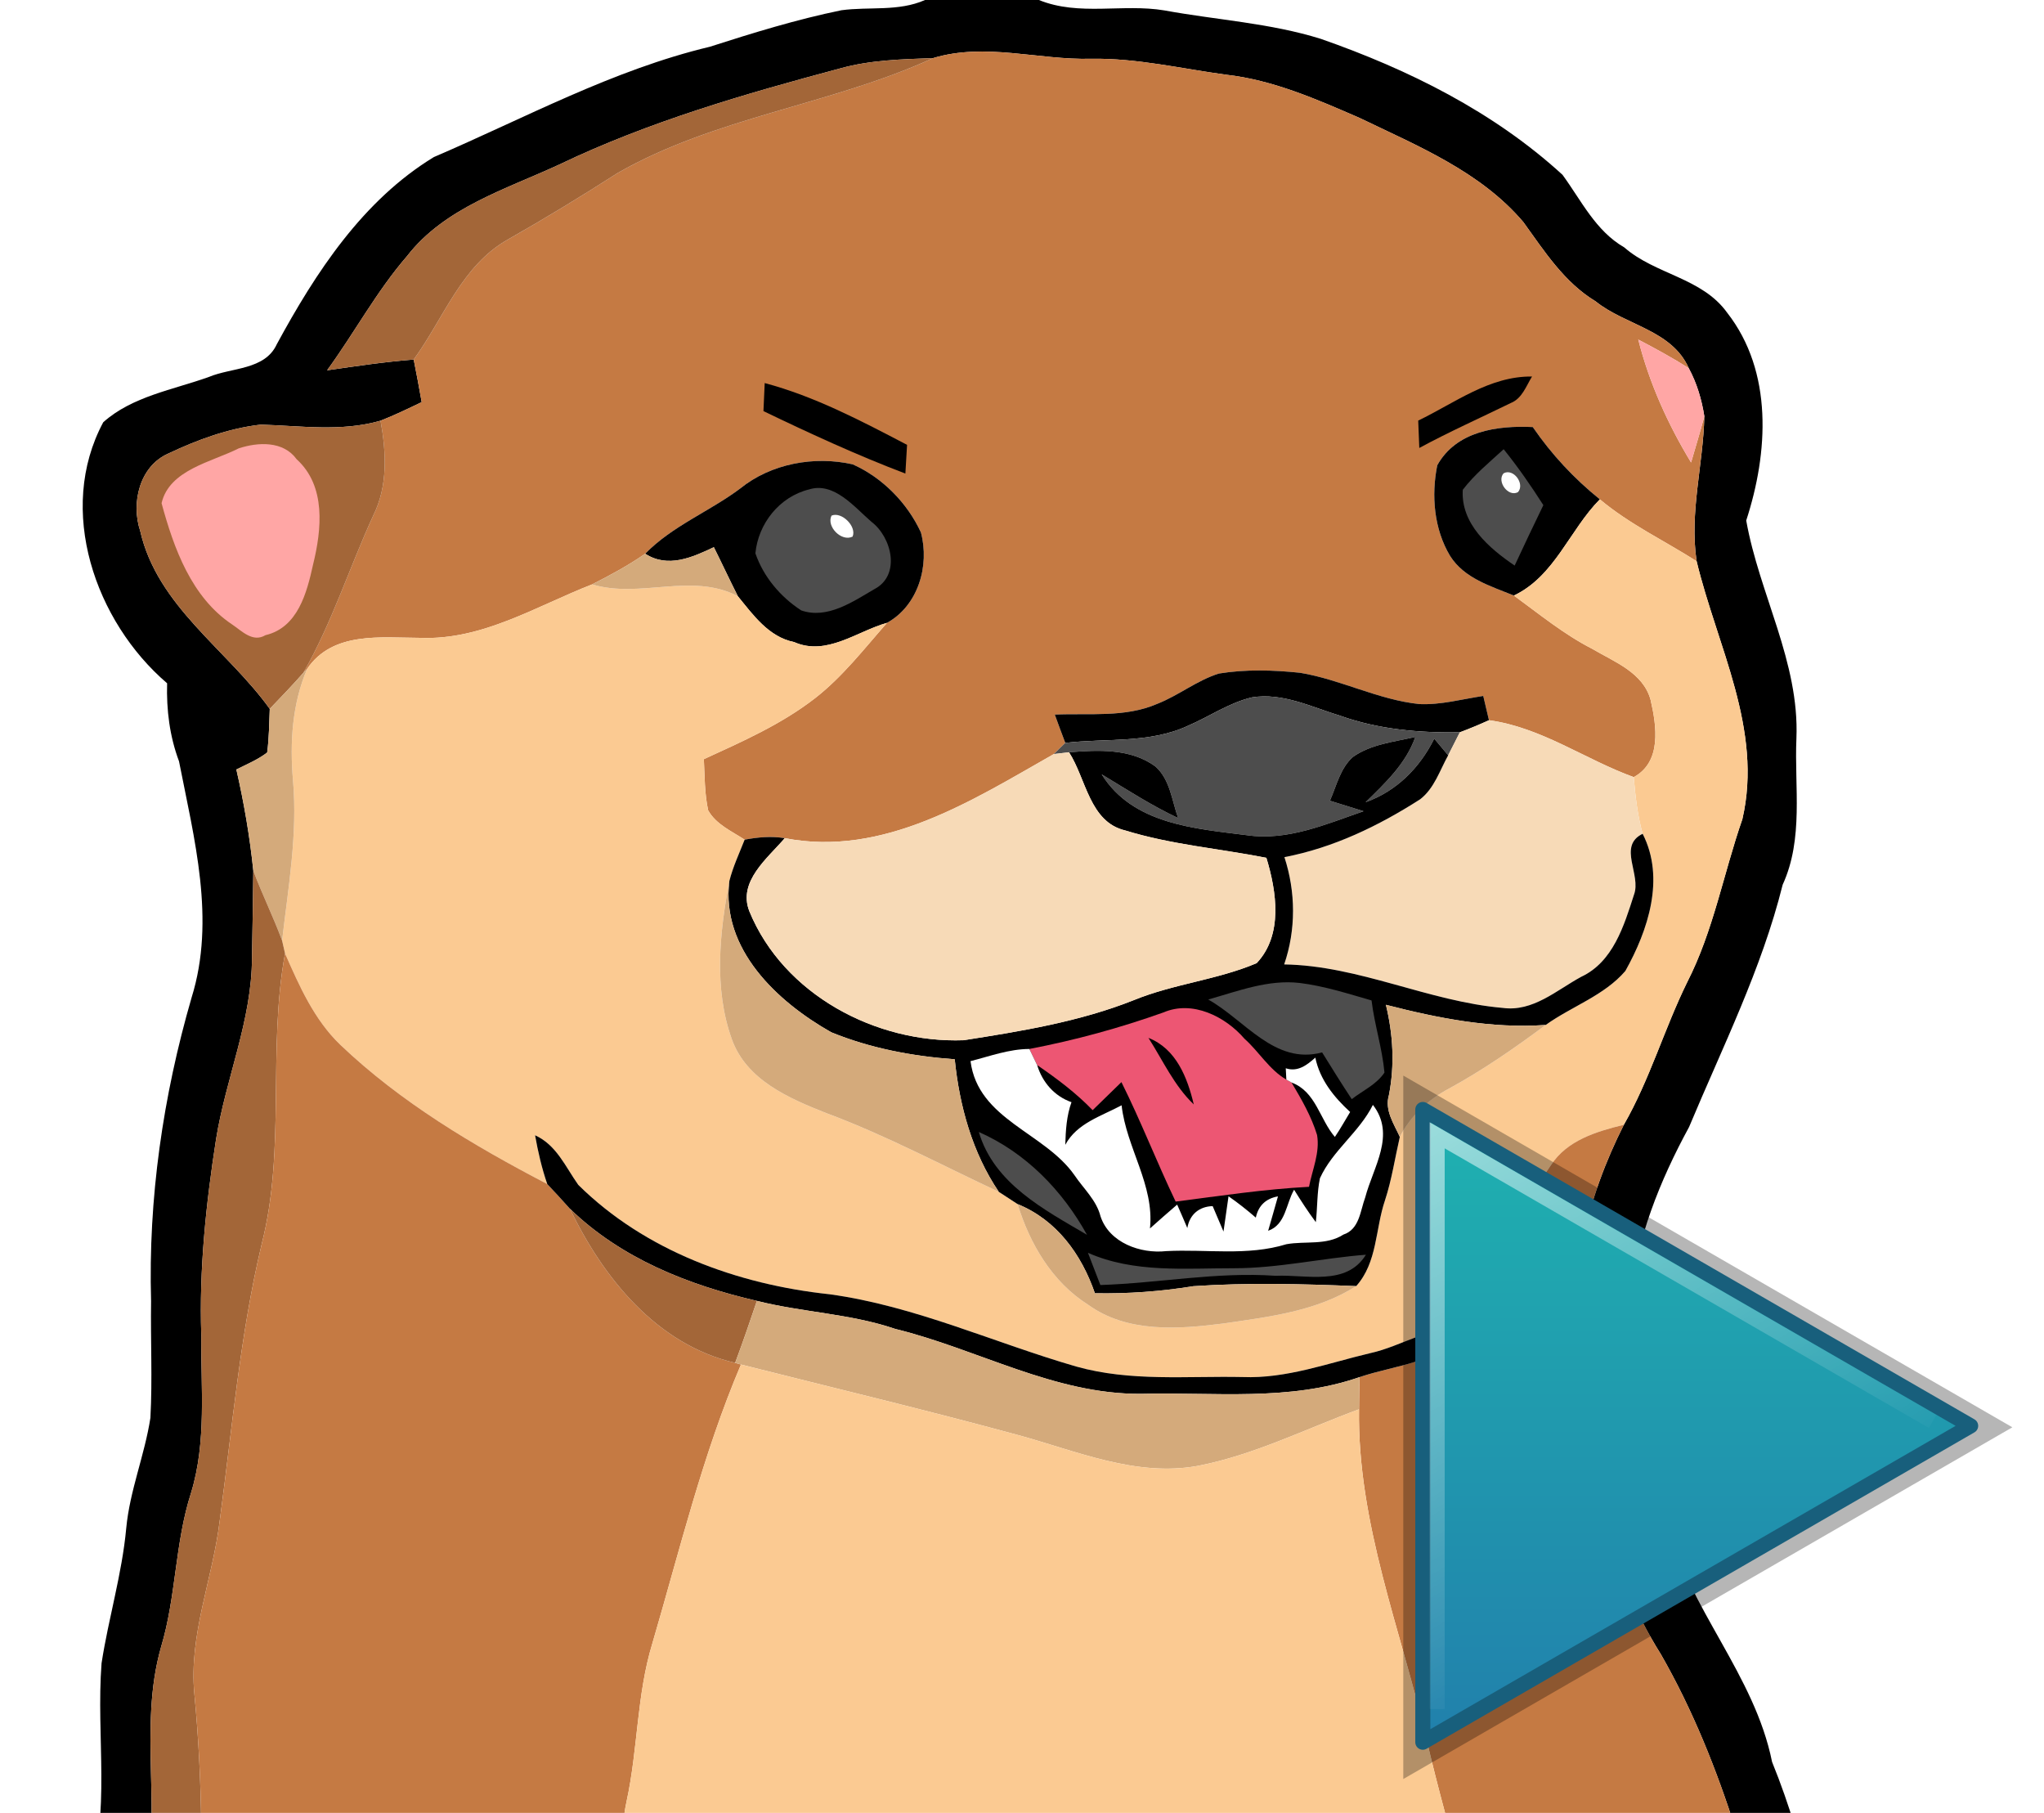 <?xml version="1.0" encoding="UTF-8" standalone="no"?>
<svg
   xmlns:dc="http://purl.org/dc/elements/1.1/"
   xmlns:cc="http://creativecommons.org/ns#"
   xmlns:rdf="http://www.w3.org/1999/02/22-rdf-syntax-ns#"
   xmlns:svg="http://www.w3.org/2000/svg"
   xmlns="http://www.w3.org/2000/svg"
   xmlns:xlink="http://www.w3.org/1999/xlink"
   xmlns:sodipodi="http://sodipodi.sourceforge.net/DTD/sodipodi-0.dtd"
   xmlns:inkscape="http://www.inkscape.org/namespaces/inkscape"
   width="304.41"
   height="269.934"
   viewBox="0 0 243.528 215.947"
   version="1.1"
   id="svg3115"
   inkscape:version="0.48.4 r"
   sodipodi:docname="Otter_cropped.svg"
   inkscape:export-filename="E:\Downloads\Otter2.png"
   inkscape:export-xdpi="163.74091"
   inkscape:export-ydpi="163.74091">
  <defs
     id="defs3203">
    <clipPath
       clipPathUnits="userSpaceOnUse"
       id="clipPath3074">
      <rect
         style="fill:#0000ff;fill-rule:evenodd;stroke:#000000;stroke-width:0.831px;stroke-linecap:butt;stroke-linejoin:miter;stroke-opacity:1"
         id="rect3076"
         width="238.506"
         height="222.026"
         x="-6.164"
         y="-6.079" />
    </clipPath>
    <filter
       inkscape:collect="always"
       id="filter3731"
       color-interpolation-filters="sRGB">
      <feGaussianBlur
         inkscape:collect="always"
         stdDeviation="0.827"
         id="feGaussianBlur3733" />
    </filter>
    <linearGradient
       id="linearGradient3600">
      <stop
         style="stop-color:#1fb2b0;stop-opacity:1;"
         offset="0"
         id="stop3602" />
      <stop
         style="stop-color:#2180ac;stop-opacity:1;"
         offset="1"
         id="stop3604" />
    </linearGradient>
    <linearGradient
       inkscape:collect="always"
       xlink:href="#linearGradient3632"
       id="linearGradient3050"
       gradientUnits="userSpaceOnUse"
       gradientTransform="matrix(2.01,0,0,2.01,409.818,109.543)"
       x1="6.483"
       y1="4.543"
       x2="25.364"
       y2="35.228" />
    <linearGradient
       id="linearGradient3632">
      <stop
         style="stop-color:#ffffff;stop-opacity:0.549;"
         offset="0"
         id="stop3634" />
      <stop
         style="stop-color:#ffffff;stop-opacity:0;"
         offset="1"
         id="stop3636" />
    </linearGradient>
    <linearGradient
       inkscape:collect="always"
       xlink:href="#linearGradient3600"
       id="linearGradient3477"
       gradientUnits="userSpaceOnUse"
       x1="20.256"
       y1="2.547"
       x2="20.256"
       y2="46.882" />
    <linearGradient
       inkscape:collect="always"
       xlink:href="#linearGradient3632"
       id="linearGradient3479"
       gradientUnits="userSpaceOnUse"
       gradientTransform="matrix(2.01,0,0,2.01,409.818,109.543)"
       x1="6.483"
       y1="4.543"
       x2="25.364"
       y2="35.228" />
    <linearGradient
       inkscape:collect="always"
       xlink:href="#linearGradient3600"
       id="linearGradient3044"
       gradientUnits="userSpaceOnUse"
       x1="20.256"
       y1="2.547"
       x2="20.256"
       y2="46.882" />
    <linearGradient
       inkscape:collect="always"
       xlink:href="#linearGradient3632"
       id="linearGradient3046"
       gradientUnits="userSpaceOnUse"
       gradientTransform="matrix(2.01,0,0,2.01,409.818,109.543)"
       x1="6.483"
       y1="4.543"
       x2="25.364"
       y2="35.228" />
    <linearGradient
       inkscape:collect="always"
       xlink:href="#linearGradient3632"
       id="linearGradient3049"
       gradientUnits="userSpaceOnUse"
       gradientTransform="matrix(1.794,0,0,1.794,158.702,126.189)"
       x1="6.483"
       y1="4.543"
       x2="25.364"
       y2="35.228" />
    <linearGradient
       inkscape:collect="always"
       xlink:href="#linearGradient3600"
       id="linearGradient3821"
       gradientUnits="userSpaceOnUse"
       x1="20.256"
       y1="2.547"
       x2="20.256"
       y2="46.882" />
  </defs>
  <sodipodi:namedview
     pagecolor="#ffffff"
     bordercolor="#666666"
     borderopacity="1"
     objecttolerance="10"
     gridtolerance="10"
     guidetolerance="10"
     inkscape:pageopacity="0"
     inkscape:pageshadow="2"
     inkscape:window-width="1920"
     inkscape:window-height="1027"
     id="namedview3201"
     showgrid="false"
     inkscape:zoom="1.9418438"
     inkscape:cx="126.08193"
     inkscape:cy="134.9272"
     inkscape:window-x="-8"
     inkscape:window-y="-8"
     inkscape:window-maximized="1"
     inkscape:current-layer="svg3115"
     fit-margin-top="0"
     fit-margin-left="0"
     fit-margin-right="0"
     fit-margin-bottom="0">
    <inkscape:grid
       type="xygrid"
       id="grid3207"
       empspacing="5"
       visible="true"
       enabled="true"
       snapvisiblegridlinesonly="true"
       originx="0px"
       originy="-73.816px" />
  </sodipodi:namedview>
  <g
     id="g3023"
     clip-path="url(#clipPath3074)">
    <path
       style="fill:#000000"
       inkscape:connector-curvature="0"
       id="path3119"
       d="m 110.21,0 13.57,0 c 4.77,1.95 10,0.41 14.95,1.24 6.21,1.14 12.59,1.5 18.64,3.39 10.45,3.65 20.58,8.68 28.79,16.19 2.24,3.06 3.94,6.68 7.36,8.65 3.7,3.24 9.26,3.6 12.26,7.78 5.5,7.04 4.9,16.69 2.27,24.75 1.55,8.75 6.35,16.86 5.98,25.95 -0.25,5.83 0.88,11.94 -1.64,17.44 -2.5,10.05 -7.17,19.34 -11.15,28.86 -3.48,6.39 -6.27,13.33 -6.99,20.62 0.86,3.57 1.77,7.14 2.06,10.82 1.25,5.19 -0.13,10.76 2.28,15.71 2.59,10.2 10.45,18.09 12.54,28.48 4.23,10.37 6.15,21.5 8.87,32.32 l 0,18.55 c -0.48,0.4 -1.43,1.21 -1.9,1.61 -1.3,-0.31 -2.59,-0.61 -3.88,-0.92 -0.37,-7.07 0.2,-14.23 -1.49,-21.18 -3.52,-14.8 -7.21,-29.87 -14.84,-43.19 -3.28,-5.23 -5.67,-11.09 -6.69,-17.19 -0.32,-6 -0.81,-12.02 -2.23,-17.88 -2.58,-9.47 0.21,-19.49 4.5,-28.02 3.09,-5.39 4.81,-11.41 7.54,-16.97 3.14,-6.13 4.33,-12.97 6.58,-19.43 2.48,-10.7 -3.02,-20.62 -5.45,-30.73 -0.87,-5.8 0.79,-11.5 0.92,-17.26 -0.31,-1.99 -0.89,-3.95 -1.85,-5.72 -2.01,-4.57 -7.54,-5.1 -11.1,-7.97 C 186.37,33.64 184,29.92 181.5,26.46 176.39,20.44 168.91,17.39 161.97,14.04 156.86,11.82 151.67,9.53 146.09,8.9 140.74,8.18 135.44,6.91 130.01,7 c -6.3,0.17 -12.62,-1.96 -18.84,-0.08 -3.69,0.14 -7.42,0.22 -11,1.21 -11.42,3.05 -22.85,6.35 -33.54,11.47 -6.36,2.95 -13.65,5.13 -18.12,10.89 -3.65,4.21 -6.27,9.14 -9.54,13.62 3.43,-0.5 6.86,-1.01 10.32,-1.28 0.34,1.69 0.65,3.38 0.95,5.07 -1.61,0.77 -3.23,1.56 -4.9,2.21 -4.67,1.35 -9.51,0.61 -14.27,0.47 -3.85,0.44 -7.57,1.81 -11.05,3.46 -3.41,1.52 -4.42,5.88 -3.32,9.19 2.04,8.99 10.34,14.12 15.44,21.21 -0.07,1.74 -0.08,3.47 -0.31,5.2 -1.11,0.85 -2.42,1.39 -3.67,2.02 0.91,3.97 1.6,8 2.02,12.06 -0.03,3.44 -0.1,6.89 -0.16,10.34 0,7.44 -3.12,14.38 -4.28,21.65 -1.2,7.7 -2.02,15.49 -1.76,23.29 -0.06,6.27 0.65,12.7 -1.21,18.8 -1.94,5.98 -1.77,12.37 -3.58,18.38 -2.79,9.75 0.29,20.05 -2.14,29.85 -1.34,5.96 -3.01,11.86 -5.56,17.42 -2.56,5.71 -3.02,12.54 -7.57,17.2 C 2.63,260.05 1.3,259.53 0,258.96 l 0,-2.95 c 1,-3.04 1.82,-6.12 2.86,-9.15 2.36,-7.53 6.42,-14.53 7.59,-22.42 2.8,-8.52 0.98,-17.55 1.65,-26.32 0.83,-5.38 2.44,-10.64 2.94,-16.08 0.42,-4.49 2.2,-8.71 2.88,-13.15 0.25,-4.63 0.01,-9.26 0.08,-13.89 -0.35,-12.23 1.42,-24.43 4.83,-36.18 2.89,-9.28 0.3,-18.93 -1.5,-28.13 C 20.21,87.7 19.82,84.56 19.91,81.39 11.33,74.04 6.7,60.74 12.3,50.3 15.75,47.21 20.63,46.43 24.89,44.9 27.61,43.76 31.57,44.09 32.98,41 37.62,32.45 43.22,23.87 51.69,18.71 62.54,14.06 73.01,8.33 84.57,5.57 89.74,3.91 94.93,2.31 100.25,1.22 103.57,0.77 107.05,1.4 110.21,0 z" />
    <path
       style="fill:#c57a43"
       inkscape:connector-curvature="0"
       id="path3123"
       d="m 111.17,6.92 c 6.22,-1.88 12.54,0.25 18.84,0.08 5.43,-0.09 10.73,1.18 16.08,1.9 5.58,0.63 10.77,2.92 15.88,5.14 6.94,3.35 14.42,6.4 19.53,12.42 2.5,3.46 4.87,7.18 8.61,9.44 3.56,2.87 9.09,3.4 11.1,7.97 -1.94,-1.25 -3.98,-2.35 -6.02,-3.42 1.31,5.18 3.52,10.07 6.29,14.64 0.53,-1.83 1.09,-3.66 1.58,-5.5 -0.13,5.76 -1.79,11.46 -0.92,17.26 -3.85,-2.45 -8.02,-4.42 -11.53,-7.37 -3.07,-2.47 -5.76,-5.36 -7.99,-8.61 -4.23,-0.2 -9.11,0.47 -11.38,4.55 -0.73,3.6 -0.39,7.6 1.52,10.79 1.69,2.69 4.84,3.6 7.61,4.73 3.04,2.22 5.96,4.62 9.32,6.34 2.63,1.56 6.09,2.82 6.97,6.1 0.72,3.11 1.34,7.37 -2.01,9.19 -5.82,-2.11 -10.98,-5.92 -17.25,-6.78 -0.17,-0.72 -0.51,-2.17 -0.68,-2.89 -2.53,0.38 -5.03,1.08 -7.6,0.97 -4.92,-0.51 -9.38,-2.93 -14.23,-3.73 -3.2,-0.33 -6.47,-0.43 -9.66,0.09 -2.63,0.82 -4.8,2.61 -7.35,3.61 -3.85,1.67 -8.14,1.09 -12.21,1.28 0.41,1.12 0.82,2.25 1.25,3.37 -0.34,0.33 -1.02,1 -1.36,1.33 -9.75,5.54 -20.3,12.31 -32.06,10.02 -1.6,-0.26 -3.21,-0.12 -4.78,0.18 -1.54,-1.01 -3.42,-1.82 -4.35,-3.5 -0.43,-2 -0.41,-4.06 -0.51,-6.09 4.58,-2.1 9.26,-4.16 13.27,-7.28 3.27,-2.55 5.82,-5.86 8.55,-8.96 3.72,-2.05 5.1,-6.82 4.04,-10.77 -1.62,-3.51 -4.58,-6.53 -8.13,-8.11 -4.56,-1.03 -9.72,-0.1 -13.4,2.88 -3.67,2.75 -8.07,4.44 -11.32,7.77 -2,1.39 -4.15,2.55 -6.32,3.65 -6.65,2.59 -13.1,6.68 -20.49,6.37 -4.7,-0.01 -10.39,-0.8 -13.46,3.68 l -0.46,0.49 c 3.4,-5.95 5.48,-12.52 8.33,-18.74 1.76,-3.53 1.55,-7.53 0.87,-11.3 1.67,-0.65 3.29,-1.44 4.9,-2.21 -0.3,-1.69 -0.61,-3.38 -0.95,-5.07 3.56,-4.89 5.71,-11.21 11.24,-14.31 4.42,-2.51 8.76,-5.15 13.04,-7.9 11.68,-6.69 25.45,-8.13 37.6,-13.7 z" />
    <path
       style="fill:#a36638"
       inkscape:connector-curvature="0"
       id="path3125"
       d="m 100.17,8.13 c 3.58,-0.99 7.31,-1.07 11,-1.21 -12.15,5.57 -25.92,7.01 -37.6,13.7 -4.28,2.75 -8.62,5.39 -13.04,7.9 -5.53,3.1 -7.68,9.42 -11.24,14.31 -3.46,0.27 -6.89,0.78 -10.32,1.28 3.27,-4.48 5.89,-9.41 9.54,-13.62 4.47,-5.76 11.76,-7.94 18.12,-10.89 10.69,-5.12 22.12,-8.42 33.54,-11.47 z" />
    <path
       style="fill:#ffa6a5"
       inkscape:connector-curvature="0"
       id="path3127"
       d="m 195.19,40.45 c 2.04,1.07 4.08,2.17 6.02,3.42 0.96,1.77 1.54,3.73 1.85,5.72 -0.49,1.84 -1.05,3.67 -1.58,5.5 -2.77,-4.57 -4.98,-9.46 -6.29,-14.64 z" />
    <path
       style="fill:#000000"
       inkscape:connector-curvature="0"
       id="path3129"
       d="m 168.97,50.1 c 4.36,-2.1 8.5,-5.31 13.56,-5.25 -0.71,1.15 -1.18,2.62 -2.54,3.16 -3.64,1.78 -7.33,3.42 -10.89,5.35 -0.03,-0.81 -0.1,-2.44 -0.13,-3.26 z" />
    <path
       style="fill:#000000"
       inkscape:connector-curvature="0"
       id="path3131"
       d="m 91.11,45.63 c 5.97,1.59 11.51,4.51 16.96,7.36 -0.05,0.86 -0.15,2.57 -0.2,3.42 -5.76,-2.19 -11.36,-4.77 -16.91,-7.44 0.04,-0.83 0.11,-2.51 0.15,-3.34 z" />
    <path
       style="fill:#a36638"
       inkscape:connector-curvature="0"
       id="path3133"
       d="m 20.02,54.04 c 3.48,-1.65 7.2,-3.02 11.05,-3.46 4.76,0.14 9.6,0.88 14.27,-0.47 0.68,3.77 0.89,7.77 -0.87,11.3 -2.85,6.22 -4.93,12.79 -8.33,18.74 -1.29,1.47 -2.65,2.88 -4,4.29 -5.1,-7.09 -13.4,-12.22 -15.44,-21.21 -1.1,-3.31 -0.09,-7.67 3.32,-9.19 z" />
    <path
       style="fill:#000000"
       inkscape:connector-curvature="0"
       id="path3135"
       d="m 171.24,55.42 c 2.27,-4.08 7.15,-4.75 11.38,-4.55 2.23,3.25 4.92,6.14 7.99,8.61 -3.62,3.66 -5.37,9.15 -10.24,11.46 -2.77,-1.13 -5.92,-2.04 -7.61,-4.73 -1.91,-3.19 -2.25,-7.19 -1.52,-10.79 z" />
    <path
       style="fill:#ffa6a5"
       inkscape:connector-curvature="0"
       id="path3137"
       d="m 28.44,53.41 c 2.3,-0.76 5.31,-0.91 6.9,1.29 3.53,3.2 2.99,8.37 1.96,12.55 -0.74,3.36 -1.81,7.5 -5.67,8.41 -1.52,0.91 -2.8,-0.49 -3.98,-1.28 -4.84,-3.23 -6.94,-9.07 -8.4,-14.44 0.92,-3.99 5.97,-4.9 9.19,-6.53 z" />
    <path
       style="fill:#4d4d4d"
       inkscape:connector-curvature="0"
       id="path3139"
       d="m 174.28,58.34 c 1.39,-1.82 3.18,-3.28 4.87,-4.83 1.71,2.12 3.26,4.36 4.73,6.66 -1.16,2.39 -2.3,4.79 -3.42,7.2 -3.05,-2.07 -6.44,-4.98 -6.18,-9.03 z" />
    <path
       style="fill:#000000"
       inkscape:connector-curvature="0"
       id="path3141"
       d="m 88.19,58.19 c 3.68,-2.98 8.84,-3.91 13.4,-2.88 3.55,1.58 6.51,4.6 8.13,8.11 1.06,3.95 -0.32,8.72 -4.04,10.77 -3.61,1.02 -7.2,4 -11.07,2.29 -3.02,-0.6 -4.88,-3.23 -6.7,-5.46 -0.98,-1.94 -1.89,-3.9 -2.86,-5.84 -2.58,1.22 -5.47,2.53 -8.18,0.78 3.25,-3.33 7.65,-5.02 11.32,-7.77 z" />
    <path
       style="fill:#ffffff"
       inkscape:connector-curvature="0"
       id="path3143"
       d="m 179.14,56.38 c 1.17,-0.64 2.57,1.25 1.72,2.24 -1.16,0.64 -2.57,-1.27 -1.72,-2.24 z" />
    <path
       style="fill:#4d4d4d"
       inkscape:connector-curvature="0"
       id="path3145"
       d="m 96.39,58.3 c 2.98,-0.93 5.39,2.09 7.43,3.85 2.44,1.85 3.53,6.38 0.35,8.03 -2.57,1.5 -5.62,3.61 -8.71,2.53 -2.47,-1.6 -4.5,-4 -5.46,-6.8 0.34,-3.55 2.87,-6.74 6.39,-7.61 z" />
    <path
       style="fill:#fbca92"
       inkscape:connector-curvature="0"
       id="path3147"
       d="m 190.61,59.48 c 3.51,2.95 7.68,4.92 11.53,7.37 2.43,10.11 7.93,20.03 5.45,30.73 -2.25,6.46 -3.44,13.3 -6.58,19.43 -2.73,5.56 -4.45,11.58 -7.54,16.97 -3.25,0.8 -6.77,1.84 -8.69,4.82 -4.24,6.04 -6.43,13.23 -10.23,19.54 -4.03,-0.55 -7.51,2.03 -11.32,2.85 -5.01,1.18 -9.96,3.05 -15.18,2.84 -6.62,-0.14 -13.36,0.57 -19.82,-1.25 -9.8,-2.83 -19.22,-7.22 -29.4,-8.61 C 87.86,153 76.85,149 68.9,141.14 c -1.53,-2.15 -2.59,-4.75 -5.15,-5.91 0.35,1.97 0.8,3.92 1.45,5.81 -8.8,-4.59 -17.44,-9.71 -24.66,-16.59 -3.11,-2.99 -4.88,-7 -6.58,-10.88 -0.09,-0.39 -0.26,-1.15 -0.35,-1.53 0.73,-6.33 1.86,-12.66 1.3,-19.06 -0.39,-4.5 -0.11,-9.12 1.69,-13.32 3.07,-4.48 8.76,-3.69 13.46,-3.68 7.39,0.31 13.84,-3.78 20.49,-6.37 5.71,1.73 11.87,-1.47 17.36,1.41 1.82,2.23 3.68,4.86 6.7,5.46 3.87,1.71 7.46,-1.27 11.07,-2.29 -2.73,3.1 -5.28,6.41 -8.55,8.96 -4.01,3.12 -8.69,5.18 -13.27,7.28 0.1,2.03 0.08,4.09 0.51,6.09 0.93,1.68 2.81,2.49 4.35,3.5 -0.64,1.63 -1.39,3.22 -1.82,4.92 -1.17,6.18 -1.87,12.81 0.29,18.84 1.73,4.86 6.79,7.05 11.23,8.8 7.08,2.63 13.75,6.2 20.58,9.39 0.74,0.49 1.49,0.98 2.24,1.46 1.46,4.75 4.11,9.27 8.39,11.98 4.66,3.38 10.74,2.93 16.14,2.24 5.41,-0.79 11.09,-1.45 15.81,-4.45 2.54,-2.83 2.27,-6.8 3.43,-10.21 0.81,-2.47 1.19,-5.05 1.77,-7.57 1.28,-2.51 3.39,-4.44 5.86,-5.75 4.04,-2.21 7.83,-4.83 11.52,-7.58 3.1,-2.22 6.98,-3.5 9.49,-6.43 2.71,-4.84 4.77,-11.05 2.06,-16.34 -0.61,-2.2 -0.87,-4.48 -1.06,-6.75 3.35,-1.82 2.73,-6.08 2.01,-9.19 -0.88,-3.28 -4.34,-4.54 -6.97,-6.1 -3.36,-1.72 -6.28,-4.12 -9.32,-6.34 4.87,-2.31 6.62,-7.8 10.24,-11.46 z" />
    <path
       style="fill:#ffffff"
       inkscape:connector-curvature="0"
       id="path3149"
       d="m 99.07,61.42 c 1.21,-0.52 3.03,1.3 2.51,2.5 -1.31,0.65 -3.15,-1.19 -2.51,-2.5 z" />
    <path
       style="fill:#d4aa7b"
       inkscape:connector-curvature="0"
       id="path3151"
       d="m 76.87,65.96 c 2.71,1.75 5.6,0.44 8.18,-0.78 0.97,1.94 1.88,3.9 2.86,5.84 -5.49,-2.88 -11.65,0.32 -17.36,-1.41 2.17,-1.1 4.32,-2.26 6.32,-3.65 z" />
    <path
       style="fill:#d4aa7b"
       inkscape:connector-curvature="0"
       id="path3153"
       d="m 36.14,80.15 0.46,-0.49 c -1.8,4.2 -2.08,8.82 -1.69,13.32 0.56,6.4 -0.57,12.73 -1.3,19.06 -1.04,-2.82 -2.38,-5.51 -3.43,-8.32 -0.42,-4.06 -1.11,-8.09 -2.02,-12.06 1.25,-0.63 2.56,-1.17 3.67,-2.02 0.23,-1.73 0.24,-3.46 0.31,-5.2 1.35,-1.41 2.71,-2.82 4,-4.29 z" />
    <path
       style="fill:#000000"
       inkscape:connector-curvature="0"
       id="path3155"
       d="m 137.88,83.84 c 2.55,-1 4.72,-2.79 7.35,-3.61 3.19,-0.52 6.46,-0.42 9.66,-0.09 4.85,0.8 9.31,3.22 14.23,3.73 2.57,0.11 5.07,-0.59 7.6,-0.97 0.17,0.72 0.51,2.17 0.68,2.89 -1.14,0.52 -2.3,1 -3.47,1.44 -4.81,0.08 -9.69,-0.34 -14.25,-1.97 -3.41,-1.03 -6.86,-2.78 -10.52,-2.19 -2.74,0.65 -5.08,2.29 -7.64,3.39 -4.57,2.12 -9.74,1.46 -14.6,2.03 -0.43,-1.12 -0.84,-2.25 -1.25,-3.37 4.07,-0.19 8.36,0.39 12.21,-1.28 z" />
    <path
       style="fill:#4d4d4d"
       inkscape:connector-curvature="0"
       id="path3157"
       d="m 141.52,86.46 c 2.56,-1.1 4.9,-2.74 7.64,-3.39 3.66,-0.59 7.11,1.16 10.52,2.19 4.56,1.63 9.44,2.05 14.25,1.97 -0.47,0.91 -0.93,1.82 -1.39,2.74 -0.55,-0.66 -1.1,-1.32 -1.66,-1.98 -1.73,3.47 -4.48,6.25 -8.18,7.57 2.35,-2.29 4.81,-4.6 5.93,-7.78 -2.52,0.59 -5.26,0.85 -7.43,2.38 -1.52,1.34 -1.96,3.44 -2.75,5.22 1,0.31 3,0.93 4.01,1.25 -4.46,1.54 -9.05,3.56 -13.88,2.86 -6.26,-0.8 -13.6,-1.3 -17.32,-7.25 3,1.81 5.94,3.72 9.11,5.21 -0.75,-2.08 -0.96,-4.6 -2.71,-6.15 -2.95,-2.17 -6.82,-1.97 -10.29,-1.69 -0.46,0.06 -1.36,0.16 -1.81,0.21 0.34,-0.33 1.02,-1 1.36,-1.33 4.86,-0.57 10.03,0.09 14.6,-2.03 z" />
    <path
       style="fill:#f7dab7"
       inkscape:connector-curvature="0"
       id="path3159"
       d="m 173.93,87.23 c 1.17,-0.44 2.33,-0.92 3.47,-1.44 6.27,0.86 11.43,4.67 17.25,6.78 0.19,2.27 0.45,4.55 1.06,6.75 -3.02,1.47 -0.11,4.86 -1.04,7.28 -1.18,3.68 -2.49,7.99 -6.29,9.76 -2.94,1.6 -5.74,4.19 -9.34,3.7 -8.84,-0.76 -17.1,-5.04 -26.04,-5.18 1.42,-4.13 1.38,-8.64 0.03,-12.78 5.84,-1.12 11.2,-3.71 16.17,-6.89 1.69,-1.3 2.34,-3.45 3.34,-5.24 0.46,-0.92 0.92,-1.83 1.39,-2.74 z" />
    <path
       style="fill:#000000"
       inkscape:connector-curvature="0"
       id="path3161"
       d="m 161.2,90.16 c 2.17,-1.53 4.91,-1.79 7.43,-2.38 -1.12,3.18 -3.58,5.49 -5.93,7.78 3.7,-1.32 6.45,-4.1 8.18,-7.57 0.56,0.66 1.11,1.32 1.66,1.98 -1,1.79 -1.65,3.94 -3.34,5.24 -4.97,3.18 -10.33,5.77 -16.17,6.89 1.35,4.14 1.39,8.65 -0.03,12.78 8.94,0.14 17.2,4.42 26.04,5.18 3.6,0.49 6.4,-2.1 9.34,-3.7 3.8,-1.77 5.11,-6.08 6.29,-9.76 0.93,-2.42 -1.98,-5.81 1.04,-7.28 2.71,5.29 0.65,11.5 -2.06,16.34 -2.51,2.93 -6.39,4.21 -9.49,6.43 -6.47,0.46 -12.81,-0.8 -19.04,-2.4 0.86,3.53 1.06,7.18 0.36,10.76 -0.53,1.8 0.59,3.41 1.3,4.97 -0.58,2.52 -0.96,5.1 -1.77,7.57 -1.16,3.41 -0.89,7.38 -3.43,10.21 -6.47,-0.26 -12.96,-0.43 -19.42,0.01 -3.87,0.63 -7.79,0.91 -11.71,0.84 -1.6,-4.64 -4.55,-8.72 -9.21,-10.62 -0.75,-0.48 -1.5,-0.97 -2.24,-1.46 -3.15,-4.66 -4.69,-10.23 -5.25,-15.79 -5.01,-0.36 -10.06,-1.31 -14.72,-3.22 -6.43,-3.64 -13.15,-9.9 -12.13,-18.02 0.43,-1.7 1.18,-3.29 1.82,-4.92 1.57,-0.3 3.18,-0.44 4.78,-0.18 -2.03,2.38 -5.62,5.15 -4.22,8.71 4.07,9.92 15.07,15.74 25.53,15.36 6.88,-1.08 13.81,-2.2 20.31,-4.79 4.73,-1.93 9.91,-2.4 14.6,-4.39 3.16,-3.35 2.39,-8.5 1.16,-12.55 -5.6,-1.1 -11.35,-1.57 -16.82,-3.26 -4.25,-1 -4.65,-6.14 -6.69,-9.31 3.47,-0.28 7.34,-0.48 10.29,1.69 1.75,1.55 1.96,4.07 2.71,6.15 -3.17,-1.49 -6.11,-3.4 -9.11,-5.21 3.72,5.95 11.06,6.45 17.32,7.25 4.83,0.7 9.42,-1.32 13.88,-2.86 -1.01,-0.32 -3.01,-0.94 -4.01,-1.25 0.79,-1.78 1.23,-3.88 2.75,-5.22 z" />
    <path
       style="fill:#f7dab7"
       inkscape:connector-curvature="0"
       id="path3163"
       d="m 93.5,99.84 c 11.76,2.29 22.31,-4.48 32.06,-10.02 0.45,-0.05 1.35,-0.15 1.81,-0.21 2.04,3.17 2.44,8.31 6.69,9.31 5.47,1.69 11.22,2.16 16.82,3.26 1.23,4.05 2,9.2 -1.16,12.55 -4.69,1.99 -9.87,2.46 -14.6,4.39 -6.5,2.59 -13.43,3.71 -20.31,4.79 -10.46,0.38 -21.46,-5.44 -25.53,-15.36 -1.4,-3.56 2.19,-6.33 4.22,-8.71 z" />
    <path
       style="fill:#a36638"
       inkscape:connector-curvature="0"
       id="path3165"
       d="m 30.18,103.72 c 1.05,2.81 2.39,5.5 3.43,8.32 0.09,0.38 0.26,1.14 0.35,1.53 -2.1,11.46 0.12,23.27 -2.78,34.62 -2.58,10.82 -3.51,21.93 -5,32.93 -0.82,6.92 -3.71,13.61 -3.02,20.68 0.99,10.32 1.03,20.71 0.46,31.05 -0.87,12.15 -5.74,23.48 -10.94,34.33 -3.33,-1.56 -6.2,-3.91 -8.76,-6.53 4.55,-4.66 5.01,-11.49 7.57,-17.2 2.55,-5.56 4.22,-11.46 5.56,-17.42 2.43,-9.8 -0.65,-20.1 2.14,-29.85 1.81,-6.01 1.64,-12.4 3.58,-18.38 1.86,-6.1 1.15,-12.53 1.21,-18.8 -0.26,-7.8 0.56,-15.59 1.76,-23.29 1.16,-7.27 4.28,-14.21 4.28,-21.65 0.06,-3.45 0.13,-6.9 0.16,-10.34 z" />
    <path
       style="fill:#d4aa7b"
       inkscape:connector-curvature="0"
       id="path3167"
       d="m 87.19,123.78 c -2.16,-6.03 -1.46,-12.66 -0.29,-18.84 -1.02,8.12 5.7,14.38 12.13,18.02 4.66,1.91 9.71,2.86 14.72,3.22 0.56,5.56 2.1,11.13 5.25,15.79 -6.83,-3.19 -13.5,-6.76 -20.58,-9.39 -4.44,-1.75 -9.5,-3.94 -11.23,-8.8 z" />
    <path
       style="fill:#c57a43"
       inkscape:connector-curvature="0"
       id="path3169"
       d="m 33.96,113.57 c 1.7,3.88 3.47,7.89 6.58,10.88 7.22,6.88 15.86,12 24.66,16.59 0.92,0.96 1.81,1.95 2.7,2.94 3.98,8.25 10.34,16.19 19.69,18.36 l 0.69,0.2 c -4.56,10.72 -7.29,22.08 -10.56,33.23 -1.87,6.12 -1.71,12.6 -3.07,18.82 -1.73,8.11 1.27,16.26 0.28,24.42 -0.96,7.61 -2.44,15.17 -4.37,22.6 -6.74,1.99 -13.88,1.79 -20.74,3.21 -6.1,0.71 -11.55,4.26 -17.77,4.22 -6.49,0.12 -13.14,0.33 -19.37,-1.86 5.2,-10.85 10.07,-22.18 10.94,-34.33 0.57,-10.34 0.53,-20.73 -0.46,-31.05 -0.69,-7.07 2.2,-13.76 3.02,-20.68 1.49,-11 2.42,-22.11 5,-32.93 2.9,-11.35 0.68,-23.16 2.78,-34.62 z" />
    <path
       style="fill:#4d4d4d"
       inkscape:connector-curvature="0"
       id="path3171"
       d="m 143.95,119.06 c 3.55,-1 7.15,-2.41 10.91,-1.97 2.92,0.36 5.73,1.27 8.55,2.08 0.35,2.89 1.27,5.69 1.54,8.59 -0.94,1.42 -2.59,2.15 -3.9,3.17 -1.21,-1.84 -2.38,-3.7 -3.53,-5.57 -5.65,1.52 -9.19,-3.85 -13.57,-6.3 z" />
    <path
       style="fill:#ed5673"
       inkscape:connector-curvature="0"
       id="path3173"
       d="m 138.64,120.59 c 3.43,-1.47 7.35,0.49 9.63,3.14 1.73,1.54 2.96,3.7 4.99,4.87 l 0.62,0.35 c 1.18,1.99 2.36,4.02 3.04,6.25 0.36,2.1 -0.57,4.13 -0.96,6.17 -5.33,0.28 -10.61,1.08 -15.89,1.76 -2.25,-4.7 -4.13,-9.56 -6.46,-14.23 -1.14,1.12 -2.28,2.23 -3.43,3.34 -1.98,-2.05 -4.26,-3.76 -6.61,-5.37 -0.23,-0.48 -0.69,-1.44 -0.93,-1.92 5.44,-1.04 10.78,-2.5 16,-4.36 z" />
    <path
       style="fill:#d4aa7b"
       inkscape:connector-curvature="0"
       id="path3175"
       d="m 165.12,119.69 c 6.23,1.6 12.57,2.86 19.04,2.4 -3.69,2.75 -7.48,5.37 -11.52,7.58 -2.47,1.31 -4.58,3.24 -5.86,5.75 -0.71,-1.56 -1.83,-3.17 -1.3,-4.97 0.7,-3.58 0.5,-7.23 -0.36,-10.76 z" />
    <path
       style="fill:#000000"
       inkscape:connector-curvature="0"
       id="path3177"
       d="m 136.83,123.63 c 3.3,1.3 4.64,4.72 5.4,7.93 -2.34,-2.24 -3.68,-5.24 -5.4,-7.93 z" />
    <path
       style="fill:#ffffff"
       inkscape:connector-curvature="0"
       id="path3179"
       d="m 115.63,126.4 c 2.32,-0.59 4.59,-1.44 7.01,-1.45 0.24,0.48 0.7,1.44 0.93,1.92 0.62,2.05 2.05,3.7 4.09,4.42 -0.59,1.63 -0.69,3.37 -0.74,5.08 1.38,-2.58 4.29,-3.41 6.71,-4.71 0.57,5.08 3.92,9.48 3.38,14.67 1.08,-0.95 2.14,-1.91 3.24,-2.84 0.41,0.92 0.81,1.85 1.21,2.79 0.28,-1.62 1.41,-2.56 3.02,-2.61 0.32,0.76 0.97,2.27 1.29,3.03 0.15,-1.05 0.45,-3.15 0.6,-4.2 1.13,0.78 2.21,1.64 3.25,2.54 0.31,-1.43 1.19,-2.27 2.64,-2.53 -0.39,1.37 -0.77,2.74 -1.17,4.1 2.11,-0.74 2.11,-3.2 3.09,-4.89 0.82,1.31 1.66,2.62 2.59,3.86 0.2,-1.74 0.13,-3.51 0.49,-5.23 1.51,-3.32 4.68,-5.47 6.31,-8.74 2.76,3.57 0.05,7.37 -0.92,11.04 -0.59,1.59 -0.68,3.78 -2.59,4.41 -2.04,1.32 -4.54,0.74 -6.8,1.15 -4.64,1.43 -9.54,0.57 -14.31,0.82 -3.06,0.34 -6.79,-0.99 -7.83,-4.14 -0.49,-1.94 -2.03,-3.3 -3.11,-4.91 -3.58,-5.11 -11.48,-6.6 -12.38,-13.58 z" />
    <path
       style="fill:#ffffff"
       inkscape:connector-curvature="0"
       id="path3181"
       d="m 153.19,127.25 c 1.41,0.47 2.51,-0.36 3.52,-1.27 0.54,2.63 2.22,4.71 4.15,6.48 -0.61,0.99 -1.16,2.01 -1.82,2.97 -1.81,-2.1 -2.27,-5.42 -5.16,-6.48 l -0.62,-0.35 c -0.02,-0.34 -0.05,-1.01 -0.07,-1.35 z" />
    <path
       style="fill:#c57a43"
       inkscape:connector-curvature="0"
       id="path3183"
       d="m 184.78,138.8 c 1.92,-2.98 5.44,-4.02 8.69,-4.82 -4.29,8.53 -7.08,18.55 -4.5,28.02 1.42,5.86 1.91,11.88 2.23,17.88 1.02,6.1 3.41,11.96 6.69,17.19 7.63,13.32 11.32,28.39 14.84,43.19 1.69,6.95 1.12,14.11 1.49,21.18 1.29,0.31 2.58,0.61 3.88,0.92 -4.9,4.57 -12.01,3.68 -18.15,3.68 -7.24,0.01 -14.17,-2.23 -21.01,-4.34 0.4,-6.66 2,-13.44 0.38,-20.06 -2.97,-11.55 -6.68,-22.9 -9.38,-34.53 -3.04,-12.98 -8.23,-25.71 -8.02,-39.24 0.01,-1.28 0.03,-2.55 0.06,-3.83 4.3,-1.47 9.76,-1.68 12.57,-5.7 3.8,-6.31 5.99,-13.5 10.23,-19.54 z" />
    <path
       style="fill:#4d4d4d"
       inkscape:connector-curvature="0"
       id="path3185"
       d="m 116.62,134.84 c 5.59,2.46 9.96,6.96 12.89,12.25 -5.12,-3.01 -11.08,-6.1 -12.89,-12.25 z" />
    <path
       style="fill:#000000"
       inkscape:connector-curvature="0"
       id="path3187"
       d="m 63.75,135.23 c 2.56,1.16 3.62,3.76 5.15,5.91 7.95,7.86 18.96,11.86 29.93,13.03 10.18,1.39 19.6,5.78 29.4,8.61 6.46,1.82 13.2,1.11 19.82,1.25 5.22,0.21 10.17,-1.66 15.18,-2.84 3.81,-0.82 7.29,-3.4 11.32,-2.85 -2.81,4.02 -8.27,4.23 -12.57,5.7 -8.4,2.92 -17.32,1.77 -26.03,1.99 -10.32,0.08 -19.47,-5.33 -29.28,-7.73 -5.34,-1.82 -11.04,-1.97 -16.49,-3.34 -8.17,-1.89 -16.17,-5.05 -22.28,-10.98 -0.89,-0.99 -1.78,-1.98 -2.7,-2.94 -0.65,-1.89 -1.1,-3.84 -1.45,-5.81 z" />
    <path
       style="fill:#a36638"
       inkscape:connector-curvature="0"
       id="path3189"
       d="m 67.9,143.98 c 6.11,5.93 14.11,9.09 22.28,10.98 -0.83,2.47 -1.68,4.93 -2.59,7.38 -9.35,-2.17 -15.71,-10.11 -19.69,-18.36 z" />
    <path
       style="fill:#d4aa7b"
       inkscape:connector-curvature="0"
       id="path3191"
       d="m 121.24,143.43 c 4.66,1.9 7.61,5.98 9.21,10.62 3.92,0.07 7.84,-0.21 11.71,-0.84 6.46,-0.44 12.95,-0.27 19.42,-0.01 -4.72,3 -10.4,3.66 -15.81,4.45 -5.4,0.69 -11.48,1.14 -16.14,-2.24 -4.28,-2.71 -6.93,-7.23 -8.39,-11.98 z" />
    <path
       style="fill:#4d4d4d"
       inkscape:connector-curvature="0"
       id="path3193"
       d="m 129.62,149.23 c 5.49,2.43 11.57,1.83 17.4,1.84 5.29,0 10.46,-1.2 15.72,-1.61 -2.32,3.77 -7.09,2.34 -10.76,2.51 -7,-0.49 -13.91,0.87 -20.88,1.1 -0.5,-1.28 -0.99,-2.56 -1.48,-3.84 z" />
    <path
       style="fill:#d4aa7b"
       inkscape:connector-curvature="0"
       id="path3195"
       d="m 90.18,154.96 c 5.45,1.37 11.15,1.52 16.49,3.34 9.81,2.4 18.96,7.81 29.28,7.73 8.71,-0.22 17.63,0.93 26.03,-1.99 -0.03,1.28 -0.05,2.55 -0.06,3.83 -6.36,2.34 -12.5,5.44 -19.19,6.74 -7.45,1.36 -14.58,-1.82 -21.62,-3.72 -10.9,-2.96 -21.88,-5.59 -32.83,-8.35 l -0.69,-0.2 c 0.91,-2.45 1.76,-4.91 2.59,-7.38 z" />
    <path
       style="fill:#fbca92"
       inkscape:connector-curvature="0"
       id="path3197"
       d="m 88.28,162.54 c 10.95,2.76 21.93,5.39 32.83,8.35 7.04,1.9 14.17,5.08 21.62,3.72 6.69,-1.3 12.83,-4.4 19.19,-6.74 -0.21,13.53 4.98,26.26 8.02,39.24 2.7,11.63 6.41,22.98 9.38,34.53 1.62,6.62 0.02,13.4 -0.38,20.06 -1.74,1.69 -3.4,3.5 -5.47,4.8 -2.53,1.49 -5.58,1.49 -8.42,1.58 -26.7,-0.16 -53.4,-0.05 -80.1,-0.06 -5.5,0.13 -10.96,-2.03 -14.39,-6.41 1.93,-7.43 3.41,-14.99 4.37,-22.6 0.99,-8.16 -2.01,-16.31 -0.28,-24.42 1.36,-6.22 1.2,-12.7 3.07,-18.82 3.27,-11.15 6,-22.51 10.56,-33.23 z" />
  </g>
  <g
     id="g3823">
    <path
       sodipodi:type="star"
       style="fill:#000000;fill-opacity:0.287;stroke:none;filter:url(#filter3731);stroke-width:0.949;stroke-miterlimit:4;stroke-dasharray:none"
       id="path3124"
       sodipodi:sides="3"
       sodipodi:cx="13.857143"
       sodipodi:cy="24.714287"
       sodipodi:r1="25.596954"
       sodipodi:r2="12.798477"
       sodipodi:arg1="0"
       sodipodi:arg2="1.0471976"
       inkscape:flatsided="false"
       inkscape:rounded="0"
       inkscape:randomized="0"
       d="M 39.454,24.714 20.256,35.798 1.059,46.882 l 0,-22.168 0,-22.168 19.198,11.084 z"
       transform="matrix(1.89,0,0,1.89,165.19,123.307)" />
    <path
       sodipodi:type="star"
       style="fill:url(#linearGradient3821);fill-opacity:1;stroke:#185f7c;stroke-width:1.055;stroke-linejoin:round;stroke-miterlimit:4;stroke-opacity:1;stroke-dasharray:none"
       id="path3126"
       sodipodi:sides="3"
       sodipodi:cx="13.857143"
       sodipodi:cy="24.714287"
       sodipodi:r1="25.596954"
       sodipodi:r2="12.798477"
       sodipodi:arg1="0"
       sodipodi:arg2="1.0471976"
       inkscape:flatsided="false"
       inkscape:rounded="0"
       inkscape:randomized="0"
       d="M 39.454,24.714 20.256,35.798 1.059,46.882 l 0,-22.168 0,-22.168 19.198,11.084 z"
       transform="matrix(1.7,0,0,1.7,167.718,127.83)" />
    <path
       inkscape:connector-curvature="0"
       style="fill:none;stroke:url(#linearGradient3049);stroke-width:1.794;stroke-linecap:butt;stroke-linejoin:miter;stroke-miterlimit:4;stroke-opacity:1;stroke-dasharray:none"
       d="m 171.228,203.577 0,-68.341 59.033,34.083"
       id="path3128"
       sodipodi:nodetypes="ccc" />
  </g>
</svg>
